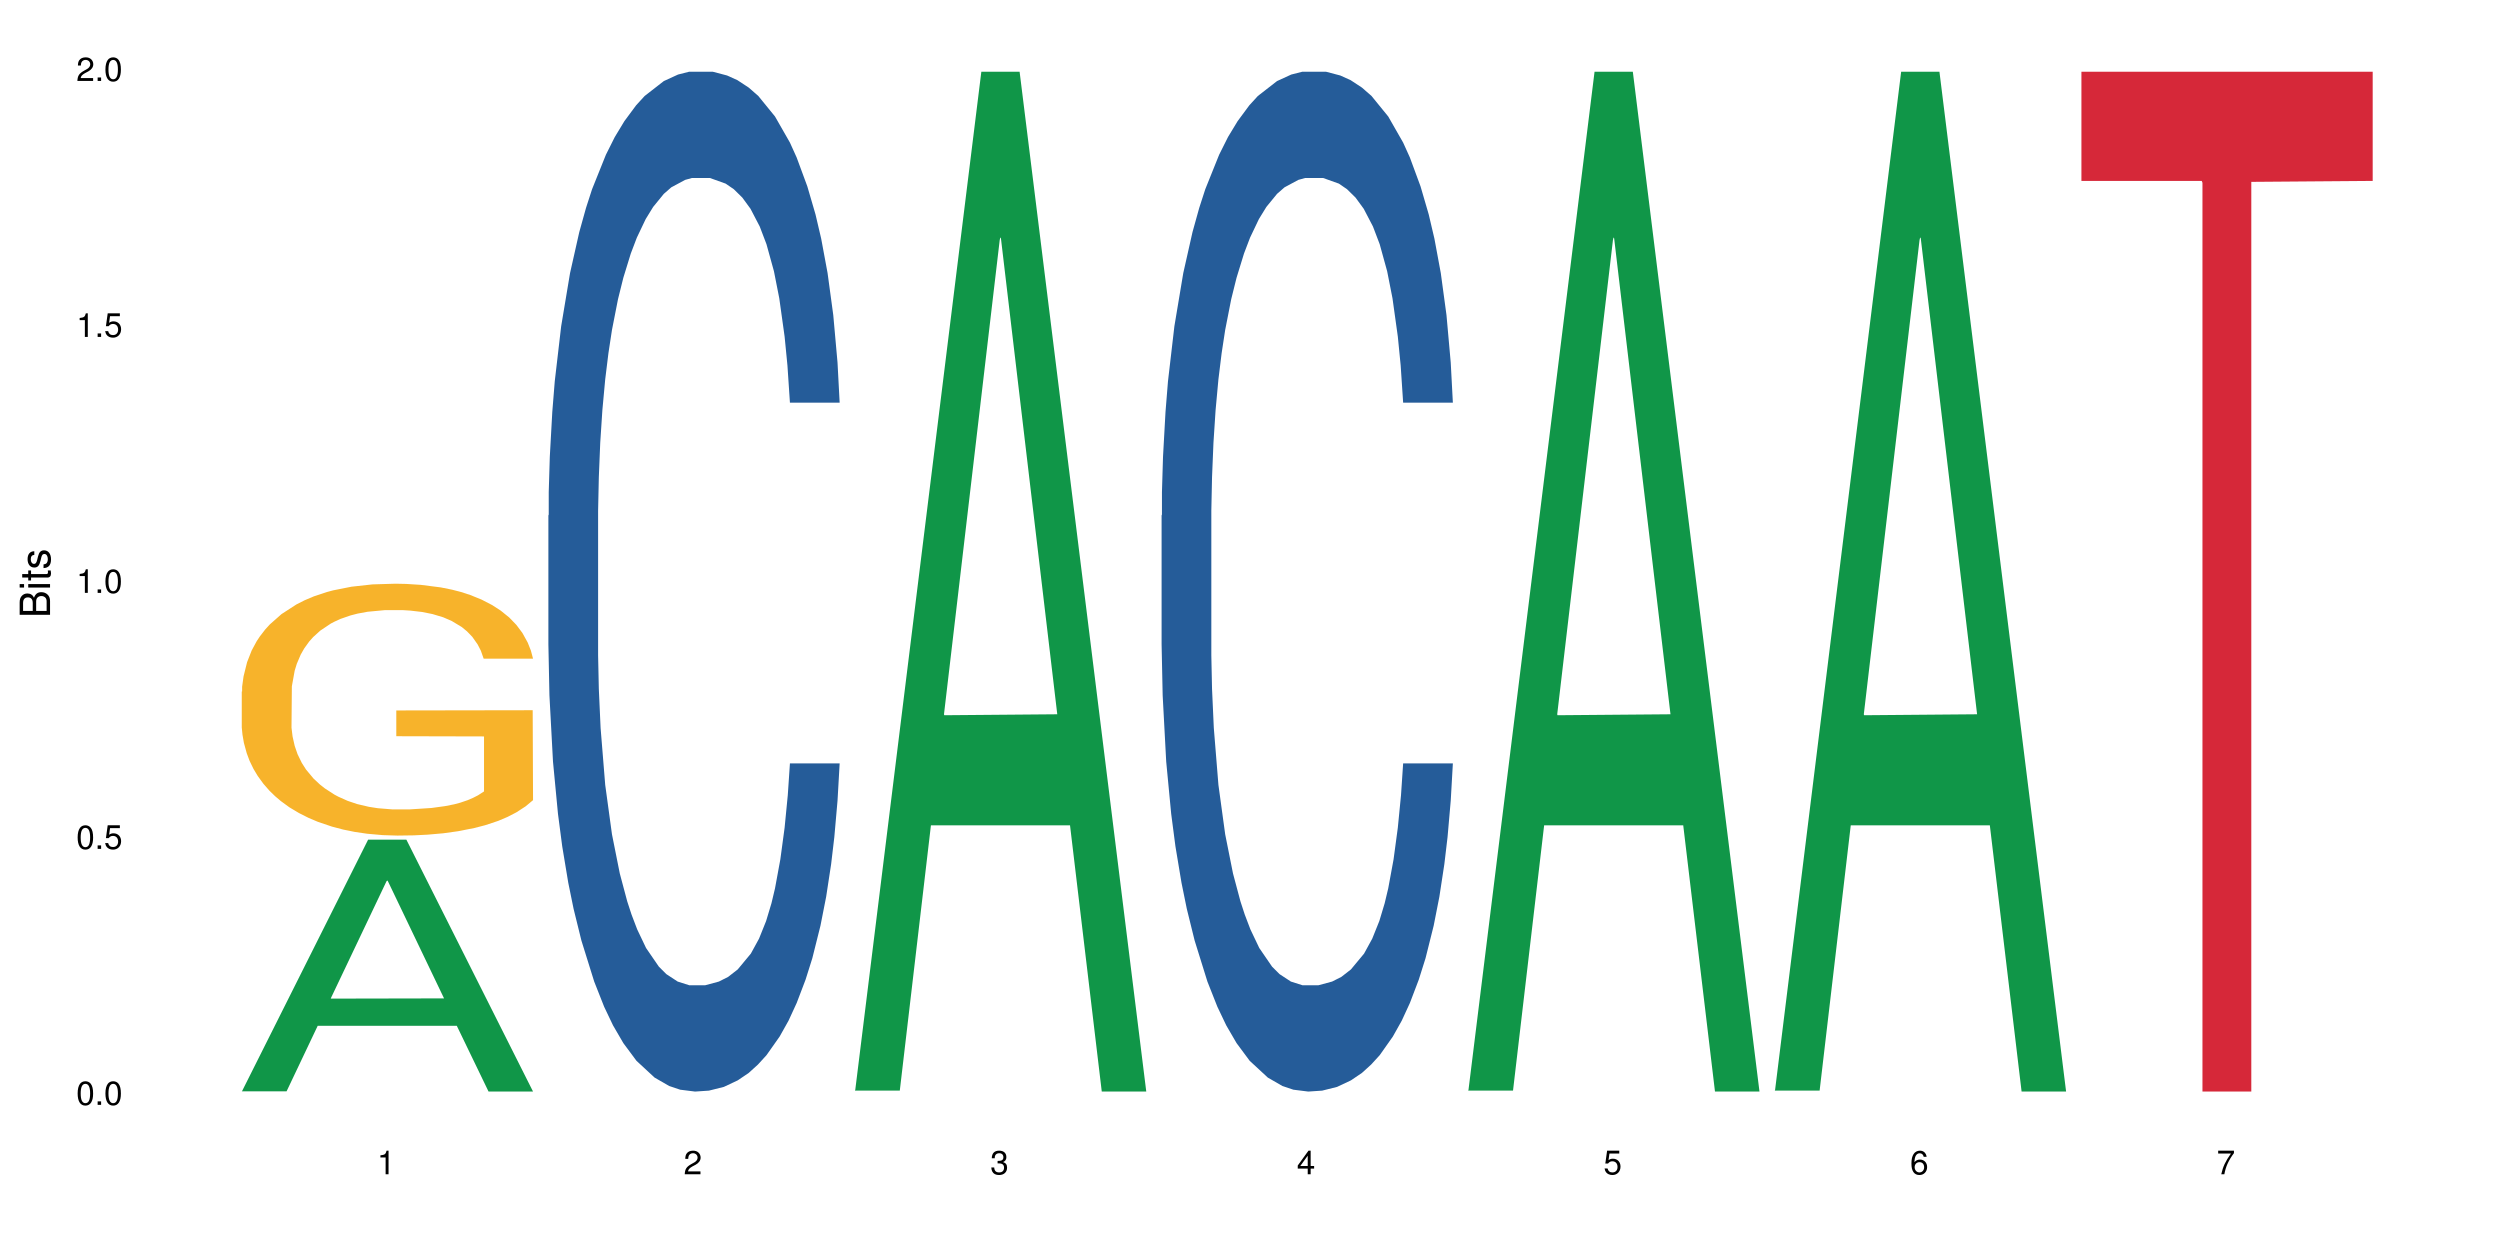 <?xml version="1.0" encoding="UTF-8"?>
<svg xmlns="http://www.w3.org/2000/svg" xmlns:xlink="http://www.w3.org/1999/xlink" width="720pt" height="360pt" viewBox="0 0 720 360" version="1.1">
<defs>
<g>
<symbol overflow="visible" id="glyph0-0">
<path style="stroke:none;" d=""/>
</symbol>
<symbol overflow="visible" id="glyph0-1">
<path style="stroke:none;" d="M 2.641 -6.797 C 2 -6.797 1.422 -6.531 1.078 -6.047 C 0.641 -5.453 0.406 -4.547 0.406 -3.297 C 0.406 -1 1.188 0.219 2.641 0.219 C 4.078 0.219 4.859 -1 4.859 -3.234 C 4.859 -4.562 4.656 -5.438 4.203 -6.047 C 3.844 -6.531 3.281 -6.797 2.641 -6.797 Z M 2.641 -6.047 C 3.547 -6.047 4 -5.125 4 -3.312 C 4 -1.375 3.562 -0.484 2.625 -0.484 C 1.734 -0.484 1.281 -1.422 1.281 -3.281 C 1.281 -5.141 1.734 -6.047 2.641 -6.047 Z M 2.641 -6.047 "/>
</symbol>
<symbol overflow="visible" id="glyph0-2">
<path style="stroke:none;" d="M 1.828 -1 L 0.828 -1 L 0.828 0 L 1.828 0 Z M 1.828 -1 "/>
</symbol>
<symbol overflow="visible" id="glyph0-3">
<path style="stroke:none;" d="M 4.562 -6.797 L 1.062 -6.797 L 0.547 -3.094 L 1.328 -3.094 C 1.719 -3.562 2.047 -3.734 2.578 -3.734 C 3.484 -3.734 4.062 -3.109 4.062 -2.094 C 4.062 -1.125 3.484 -0.531 2.578 -0.531 C 1.828 -0.531 1.375 -0.906 1.188 -1.672 L 0.328 -1.672 C 0.453 -1.109 0.547 -0.844 0.75 -0.594 C 1.125 -0.078 1.828 0.219 2.594 0.219 C 3.969 0.219 4.922 -0.781 4.922 -2.219 C 4.922 -3.562 4.031 -4.484 2.719 -4.484 C 2.25 -4.484 1.859 -4.359 1.469 -4.062 L 1.734 -5.969 L 4.562 -5.969 Z M 4.562 -6.797 "/>
</symbol>
<symbol overflow="visible" id="glyph0-4">
<path style="stroke:none;" d="M 2.484 -4.844 L 2.484 0 L 3.328 0 L 3.328 -6.797 L 2.766 -6.797 C 2.469 -5.75 2.281 -5.609 0.984 -5.453 L 0.984 -4.844 Z M 2.484 -4.844 "/>
</symbol>
<symbol overflow="visible" id="glyph0-5">
<path style="stroke:none;" d="M 4.859 -0.828 L 1.281 -0.828 C 1.359 -1.391 1.672 -1.75 2.5 -2.234 L 3.469 -2.75 C 4.406 -3.266 4.906 -3.969 4.906 -4.812 C 4.906 -5.375 4.672 -5.906 4.266 -6.266 C 3.859 -6.625 3.375 -6.797 2.719 -6.797 C 1.859 -6.797 1.219 -6.5 0.844 -5.922 C 0.609 -5.562 0.5 -5.125 0.484 -4.438 L 1.328 -4.438 C 1.359 -4.906 1.406 -5.188 1.531 -5.406 C 1.75 -5.812 2.188 -6.062 2.703 -6.062 C 3.469 -6.062 4.031 -5.516 4.031 -4.781 C 4.031 -4.25 3.719 -3.797 3.125 -3.438 L 2.234 -2.938 C 0.812 -2.141 0.406 -1.5 0.328 0 L 4.859 0 Z M 4.859 -0.828 "/>
</symbol>
<symbol overflow="visible" id="glyph0-6">
<path style="stroke:none;" d="M 2.125 -3.125 L 2.578 -3.125 C 3.516 -3.125 3.984 -2.703 3.984 -1.891 C 3.984 -1.031 3.469 -0.531 2.578 -0.531 C 1.656 -0.531 1.203 -0.984 1.156 -1.969 L 0.312 -1.969 C 0.344 -1.422 0.438 -1.078 0.609 -0.766 C 0.953 -0.109 1.625 0.219 2.547 0.219 C 3.953 0.219 4.859 -0.609 4.859 -1.906 C 4.859 -2.766 4.516 -3.25 3.703 -3.516 C 4.344 -3.766 4.656 -4.25 4.656 -4.938 C 4.656 -6.109 3.875 -6.797 2.578 -6.797 C 1.203 -6.797 0.484 -6.047 0.453 -4.609 L 1.297 -4.609 C 1.312 -5.016 1.344 -5.25 1.453 -5.453 C 1.641 -5.828 2.062 -6.062 2.594 -6.062 C 3.344 -6.062 3.797 -5.625 3.797 -4.906 C 3.797 -4.422 3.609 -4.141 3.25 -3.984 C 3.016 -3.891 2.719 -3.844 2.125 -3.844 Z M 2.125 -3.125 "/>
</symbol>
<symbol overflow="visible" id="glyph0-7">
<path style="stroke:none;" d="M 3.141 -1.625 L 3.141 0 L 3.984 0 L 3.984 -1.625 L 4.984 -1.625 L 4.984 -2.391 L 3.984 -2.391 L 3.984 -6.797 L 3.359 -6.797 L 0.266 -2.516 L 0.266 -1.625 Z M 3.141 -2.391 L 1 -2.391 L 3.141 -5.359 Z M 3.141 -2.391 "/>
</symbol>
<symbol overflow="visible" id="glyph0-8">
<path style="stroke:none;" d="M 4.781 -5.031 C 4.609 -6.141 3.891 -6.797 2.844 -6.797 C 2.094 -6.797 1.422 -6.438 1.031 -5.828 C 0.609 -5.172 0.406 -4.344 0.406 -3.094 C 0.406 -1.953 0.578 -1.234 0.984 -0.625 C 1.359 -0.078 1.953 0.219 2.703 0.219 C 3.984 0.219 4.922 -0.734 4.922 -2.078 C 4.922 -3.344 4.062 -4.234 2.844 -4.234 C 2.172 -4.234 1.641 -3.969 1.281 -3.469 C 1.281 -5.125 1.828 -6.047 2.797 -6.047 C 3.391 -6.047 3.797 -5.672 3.938 -5.031 Z M 2.734 -3.484 C 3.547 -3.484 4.062 -2.922 4.062 -2 C 4.062 -1.156 3.484 -0.531 2.703 -0.531 C 1.922 -0.531 1.328 -1.188 1.328 -2.047 C 1.328 -2.891 1.906 -3.484 2.734 -3.484 Z M 2.734 -3.484 "/>
</symbol>
<symbol overflow="visible" id="glyph0-9">
<path style="stroke:none;" d="M 4.984 -6.797 L 0.438 -6.797 L 0.438 -5.969 L 4.109 -5.969 C 2.5 -3.656 1.828 -2.234 1.328 0 L 2.219 0 C 2.594 -2.172 3.453 -4.047 4.984 -6.094 Z M 4.984 -6.797 "/>
</symbol>
<symbol overflow="visible" id="glyph1-0">
<path style="stroke:none;" d=""/>
</symbol>
<symbol overflow="visible" id="glyph1-1">
<path style="stroke:none;" d="M 0 -0.953 L 0 -4.891 C 0 -5.719 -0.234 -6.344 -0.734 -6.797 C -1.188 -7.234 -1.812 -7.469 -2.5 -7.469 C -3.547 -7.469 -4.188 -7 -4.625 -5.875 C -4.984 -6.672 -5.641 -7.094 -6.531 -7.094 C -7.156 -7.094 -7.734 -6.859 -8.141 -6.391 C -8.562 -5.938 -8.75 -5.344 -8.75 -4.5 L -8.75 -0.953 Z M -4.984 -2.062 L -7.766 -2.062 L -7.766 -4.219 C -7.766 -4.844 -7.688 -5.203 -7.453 -5.5 C -7.219 -5.812 -6.859 -5.969 -6.375 -5.969 C -5.906 -5.969 -5.531 -5.812 -5.297 -5.5 C -5.062 -5.203 -4.984 -4.844 -4.984 -4.219 Z M -0.984 -2.062 L -4 -2.062 L -4 -4.781 C -4 -5.328 -3.859 -5.688 -3.578 -5.953 C -3.297 -6.219 -2.922 -6.359 -2.484 -6.359 C -2.062 -6.359 -1.688 -6.219 -1.406 -5.953 C -1.109 -5.688 -0.984 -5.328 -0.984 -4.781 Z M -0.984 -2.062 "/>
</symbol>
<symbol overflow="visible" id="glyph1-2">
<path style="stroke:none;" d="M -6.281 -1.797 L -6.281 -0.797 L 0 -0.797 L 0 -1.797 Z M -8.75 -1.797 L -8.75 -0.797 L -7.484 -0.797 L -7.484 -1.797 Z M -8.75 -1.797 "/>
</symbol>
<symbol overflow="visible" id="glyph1-3">
<path style="stroke:none;" d="M -6.281 -3.047 L -6.281 -2.016 L -8.016 -2.016 L -8.016 -1.016 L -6.281 -1.016 L -6.281 -0.172 L -5.469 -0.172 L -5.469 -1.016 L -0.719 -1.016 C -0.078 -1.016 0.281 -1.453 0.281 -2.234 C 0.281 -2.469 0.25 -2.719 0.188 -3.047 L -0.641 -3.047 C -0.609 -2.922 -0.594 -2.766 -0.594 -2.562 C -0.594 -2.141 -0.719 -2.016 -1.156 -2.016 L -5.469 -2.016 L -5.469 -3.047 Z M -6.281 -3.047 "/>
</symbol>
<symbol overflow="visible" id="glyph1-4">
<path style="stroke:none;" d="M -4.531 -5.25 C -5.766 -5.25 -6.469 -4.422 -6.469 -2.969 C -6.469 -1.516 -5.719 -0.562 -4.547 -0.562 C -3.562 -0.562 -3.094 -1.062 -2.734 -2.562 L -2.516 -3.484 C -2.344 -4.188 -2.094 -4.469 -1.625 -4.469 C -1.047 -4.469 -0.641 -3.875 -0.641 -3 C -0.641 -2.453 -0.797 -2 -1.062 -1.75 C -1.25 -1.594 -1.422 -1.531 -1.875 -1.469 L -1.875 -0.406 C -0.422 -0.453 0.281 -1.266 0.281 -2.922 C 0.281 -4.5 -0.5 -5.516 -1.719 -5.516 C -2.656 -5.516 -3.172 -4.984 -3.469 -3.734 L -3.703 -2.766 C -3.891 -1.953 -4.156 -1.609 -4.594 -1.609 C -5.172 -1.609 -5.547 -2.125 -5.547 -2.938 C -5.547 -3.75 -5.203 -4.172 -4.531 -4.203 Z M -4.531 -5.25 "/>
</symbol>
</g>
</defs>
<g id="surface16296">
<rect x="0" y="0" width="720" height="360" style="fill:rgb(100%,100%,100%);fill-opacity:1;stroke:none;"/>
<path style=" stroke:none;fill-rule:nonzero;fill:rgb(6.275%,58.824%,28.235%);fill-opacity:1;" d="M 69.629 314.301 L 69.719 314.234 L 106.016 241.828 L 117.039 241.828 L 153.516 314.371 L 140.703 314.371 L 131.559 295.434 L 91.496 295.434 L 82.535 314.301 L 69.629 314.301 L 95.352 287.602 L 127.887 287.535 L 111.664 253.68 L 111.484 253.613 L 111.305 253.816 L 95.262 287.535 L 95.352 287.602 Z M 69.629 314.301 "/>
<path style=" stroke:none;fill-rule:nonzero;fill:rgb(96.863%,70.196%,16.863%);fill-opacity:1;" d="M 69.629 199.176 L 69.73 199.109 L 69.73 197.785 L 70.141 194.805 L 71.164 190.699 L 72.492 187.32 L 73.926 184.668 L 74.848 183.277 L 76.383 181.289 L 77.711 179.832 L 81.086 176.852 L 85.383 174.07 L 87.738 172.875 L 90.398 171.75 L 94.184 170.492 L 95.922 170.027 L 101.242 168.969 L 107.277 168.305 L 113.926 168.105 L 116.996 168.172 L 121.191 168.438 L 126.918 169.168 L 130.191 169.828 L 132.75 170.492 L 135.41 171.352 L 138.684 172.68 L 141.754 174.27 L 144.207 175.859 L 146.664 177.844 L 148.711 179.965 L 150.449 182.285 L 151.984 185.066 L 152.902 187.387 L 153.516 189.703 L 139.297 189.703 L 138.48 187.387 L 137.559 185.598 L 136.023 183.41 L 134.488 181.82 L 132.953 180.562 L 130.09 178.84 L 127.637 177.777 L 124.566 176.852 L 121.598 176.254 L 118.223 175.859 L 116.176 175.727 L 110.754 175.727 L 105.844 176.188 L 102.98 176.719 L 100.934 177.25 L 98.07 178.242 L 96.332 179.039 L 95.309 179.566 L 92.238 181.621 L 90.191 183.477 L 89.066 184.734 L 87.633 186.723 L 86.613 188.512 L 85.484 191.16 L 84.871 193.148 L 84.055 197.652 L 83.953 209.578 L 84.258 212.094 L 84.871 214.812 L 85.691 217.195 L 86.918 219.715 L 88.145 221.637 L 90.293 224.219 L 92.137 225.941 L 93.566 227.066 L 96.332 228.855 L 97.457 229.453 L 100.117 230.645 L 102.879 231.574 L 106.254 232.367 L 108.812 232.766 L 112.902 233.098 L 118.121 233.098 L 124.258 232.699 L 128.145 232.168 L 130.805 231.641 L 132.547 231.176 L 134.695 230.445 L 136.227 229.785 L 137.66 229.055 L 139.398 227.93 L 139.398 212.094 L 114.133 212.031 L 114.133 204.609 L 153.414 204.543 L 153.516 230.445 L 151.367 232.234 L 148.711 233.957 L 146.152 235.281 L 143.492 236.41 L 139.707 237.668 L 136.637 238.461 L 131.93 239.391 L 127.637 239.988 L 123.133 240.383 L 119.145 240.582 L 114.438 240.648 L 110.242 240.516 L 105.742 240.117 L 102.16 239.59 L 98.887 238.926 L 95.613 238.066 L 91.523 236.676 L 88.863 235.547 L 86.102 234.156 L 83.336 232.5 L 80.883 230.711 L 79.246 229.32 L 77.609 227.73 L 75.871 225.742 L 74.234 223.492 L 73.004 221.438 L 71.879 219.117 L 71.062 216.934 L 70.242 213.949 L 69.832 211.566 L 69.629 209.512 Z M 69.629 199.176 "/>
<path style=" stroke:none;fill-rule:nonzero;fill:rgb(14.51%,36.078%,60%);fill-opacity:1;" d="M 157.934 148.457 L 158.035 148.188 L 158.035 141.742 L 158.344 131.543 L 159.059 118.656 L 159.773 109.797 L 161.617 93.957 L 164.172 78.652 L 166.832 66.84 L 168.777 59.859 L 170.516 54.492 L 174.504 44.559 L 177.062 39.457 L 179.824 34.891 L 183.203 30.328 L 185.656 27.645 L 191.18 23.348 L 195.273 21.469 L 198.445 20.664 L 205.297 20.664 L 209.391 21.738 L 212.359 23.078 L 215.633 25.227 L 218.395 27.645 L 223.203 33.551 L 227.5 41.066 L 229.441 45.363 L 232.512 53.684 L 234.863 61.738 L 236.5 68.719 L 238.344 78.652 L 239.98 90.734 L 241.207 104.426 L 241.82 115.969 L 227.5 115.969 L 226.781 105.23 L 225.965 96.91 L 224.43 85.902 L 222.895 78.117 L 220.746 70.332 L 218.801 65.23 L 216.145 60.129 L 213.789 56.906 L 211.336 54.492 L 208.98 52.879 L 204.48 51.27 L 199.262 51.27 L 197.32 51.805 L 193.328 53.953 L 191.18 55.832 L 188.113 59.59 L 185.965 63.082 L 183.406 68.449 L 181.668 73.016 L 179.52 79.996 L 177.984 86.172 L 176.246 95.031 L 175.223 101.742 L 174.301 109.258 L 173.484 118.117 L 172.867 127.516 L 172.461 137.449 L 172.254 147.113 L 172.254 188.727 L 172.461 198.391 L 172.973 209.668 L 174.301 226.043 L 176.246 240.273 L 178.496 251.547 L 180.645 259.602 L 181.871 263.359 L 183.508 267.656 L 186.066 273.027 L 189.75 278.395 L 191.898 280.543 L 195.172 282.691 L 198.547 283.766 L 203.047 283.766 L 207.039 282.691 L 209.699 281.348 L 212.461 279.199 L 216.246 274.637 L 218.598 270.34 L 220.645 265.242 L 222.18 260.141 L 223.203 255.844 L 224.734 247.52 L 225.965 238.395 L 226.883 228.996 L 227.5 219.867 L 241.82 219.867 L 241.207 230.609 L 240.285 241.078 L 239.367 248.863 L 237.934 258.262 L 236.297 266.582 L 233.945 275.98 L 232 282.152 L 229.441 288.867 L 227.09 293.969 L 224.531 298.531 L 220.746 303.898 L 218.293 306.586 L 215.633 309 L 212.461 311.148 L 208.469 313.027 L 204.172 314.102 L 200.184 314.371 L 195.887 313.832 L 192.715 312.762 L 188.52 310.344 L 183.305 305.512 L 179.52 300.41 L 176.551 295.309 L 173.992 289.941 L 171.129 282.691 L 167.445 270.879 L 165.195 261.75 L 163.66 254.234 L 161.922 243.762 L 160.695 234.367 L 159.262 219.332 L 158.238 200.27 L 157.934 185.504 Z M 157.934 148.457 "/>
<path style=" stroke:none;fill-rule:nonzero;fill:rgb(6.275%,58.824%,28.235%);fill-opacity:1;" d="M 246.234 314.094 L 246.324 313.82 L 282.625 20.664 L 293.648 20.664 L 330.125 314.371 L 317.309 314.371 L 308.168 237.703 L 268.105 237.703 L 259.141 314.094 L 246.234 314.094 L 271.957 205.988 L 304.492 205.711 L 288.27 68.648 L 288.09 68.375 L 287.91 69.199 L 271.867 205.711 L 271.957 205.988 Z M 246.234 314.094 "/>
<path style=" stroke:none;fill-rule:nonzero;fill:rgb(14.51%,36.078%,60%);fill-opacity:1;" d="M 334.539 148.457 L 334.641 148.188 L 334.641 141.742 L 334.949 131.543 L 335.664 118.656 L 336.379 109.797 L 338.223 93.957 L 340.781 78.652 L 343.441 66.84 L 345.383 59.859 L 347.121 54.492 L 351.113 44.559 L 353.668 39.457 L 356.434 34.891 L 359.809 30.328 L 362.262 27.645 L 367.789 23.348 L 371.879 21.469 L 375.051 20.664 L 381.906 20.664 L 385.996 21.738 L 388.965 23.078 L 392.238 25.227 L 395 27.645 L 399.809 33.551 L 404.105 41.066 L 406.047 45.363 L 409.117 53.684 L 411.469 61.738 L 413.109 68.719 L 414.949 78.652 L 416.586 90.734 L 417.812 104.426 L 418.426 115.969 L 404.105 115.969 L 403.391 105.23 L 402.57 96.91 L 401.035 85.902 L 399.5 78.117 L 397.352 70.332 L 395.41 65.23 L 392.75 60.129 L 390.395 56.906 L 387.941 54.492 L 385.59 52.879 L 381.086 51.27 L 375.871 51.27 L 373.926 51.805 L 369.938 53.953 L 367.789 55.832 L 364.719 59.59 L 362.57 63.082 L 360.012 68.449 L 358.273 73.016 L 356.125 79.996 L 354.59 86.172 L 352.852 95.031 L 351.828 101.742 L 350.906 109.258 L 350.09 118.117 L 349.477 127.516 L 349.066 137.449 L 348.863 147.113 L 348.863 188.727 L 349.066 198.391 L 349.578 209.668 L 350.906 226.043 L 352.852 240.273 L 355.102 251.547 L 357.25 259.602 L 358.477 263.359 L 360.113 267.656 L 362.672 273.027 L 366.355 278.395 L 368.504 280.543 L 371.777 282.691 L 375.152 283.766 L 379.656 283.766 L 383.645 282.691 L 386.305 281.348 L 389.066 279.199 L 392.852 274.637 L 395.203 270.34 L 397.25 265.242 L 398.785 260.141 L 399.809 255.844 L 401.344 247.52 L 402.57 238.395 L 403.492 228.996 L 404.105 219.867 L 418.426 219.867 L 417.812 230.609 L 416.895 241.078 L 415.973 248.863 L 414.539 258.262 L 412.902 266.582 L 410.551 275.98 L 408.605 282.152 L 406.047 288.867 L 403.695 293.969 L 401.137 298.531 L 397.352 303.898 L 394.898 306.586 L 392.238 309 L 389.066 311.148 L 385.078 313.027 L 380.781 314.102 L 376.789 314.371 L 372.492 313.832 L 369.32 312.762 L 365.129 310.344 L 359.91 305.512 L 356.125 300.41 L 353.16 295.309 L 350.602 289.941 L 347.734 282.691 L 344.055 270.879 L 341.801 261.75 L 340.27 254.234 L 338.527 243.762 L 337.301 234.367 L 335.867 219.332 L 334.848 200.27 L 334.539 185.504 Z M 334.539 148.457 "/>
<path style=" stroke:none;fill-rule:nonzero;fill:rgb(6.275%,58.824%,28.235%);fill-opacity:1;" d="M 422.844 314.094 L 422.934 313.82 L 459.23 20.664 L 470.254 20.664 L 506.73 314.371 L 493.914 314.371 L 484.773 237.703 L 444.711 237.703 L 435.75 314.094 L 422.844 314.094 L 448.566 205.988 L 481.098 205.711 L 464.875 68.648 L 464.695 68.375 L 464.52 69.199 L 448.477 205.711 L 448.566 205.988 Z M 422.844 314.094 "/>
<path style=" stroke:none;fill-rule:nonzero;fill:rgb(6.275%,58.824%,28.235%);fill-opacity:1;" d="M 511.145 314.094 L 511.234 313.82 L 547.531 20.664 L 558.559 20.664 L 595.035 314.371 L 582.219 314.371 L 573.074 237.703 L 533.016 237.703 L 524.051 314.094 L 511.145 314.094 L 536.867 205.988 L 569.402 205.711 L 553.18 68.648 L 553 68.375 L 552.82 69.199 L 536.777 205.711 L 536.867 205.988 Z M 511.145 314.094 "/>
<path style=" stroke:none;fill-rule:nonzero;fill:rgb(83.922%,15.686%,22.353%);fill-opacity:1;" d="M 599.449 20.664 L 683.336 20.664 L 683.336 52.102 L 648.375 52.379 L 648.375 314.371 L 634.309 314.371 L 634.309 52.652 L 634.105 52.102 L 599.449 52.102 Z M 599.449 20.664 "/>
<g style="fill:rgb(0%,0%,0%);fill-opacity:1;">
  <use xlink:href="#glyph0-1" x="21.957" y="318.198"/>
  <use xlink:href="#glyph0-2" x="27.291" y="318.198"/>
  <use xlink:href="#glyph0-1" x="29.958" y="318.198"/>
</g>
<g style="fill:rgb(0%,0%,0%);fill-opacity:1;">
  <use xlink:href="#glyph0-1" x="21.957" y="244.476"/>
  <use xlink:href="#glyph0-2" x="27.291" y="244.476"/>
  <use xlink:href="#glyph0-3" x="29.958" y="244.476"/>
</g>
<g style="fill:rgb(0%,0%,0%);fill-opacity:1;">
  <use xlink:href="#glyph0-4" x="21.957" y="170.753"/>
  <use xlink:href="#glyph0-2" x="27.291" y="170.753"/>
  <use xlink:href="#glyph0-1" x="29.958" y="170.753"/>
</g>
<g style="fill:rgb(0%,0%,0%);fill-opacity:1;">
  <use xlink:href="#glyph0-4" x="21.957" y="97.034"/>
  <use xlink:href="#glyph0-2" x="27.291" y="97.034"/>
  <use xlink:href="#glyph0-3" x="29.958" y="97.034"/>
</g>
<g style="fill:rgb(0%,0%,0%);fill-opacity:1;">
  <use xlink:href="#glyph0-5" x="21.957" y="23.312"/>
  <use xlink:href="#glyph0-2" x="27.291" y="23.312"/>
  <use xlink:href="#glyph0-1" x="29.958" y="23.312"/>
</g>
<g style="fill:rgb(0%,0%,0%);fill-opacity:1;">
  <use xlink:href="#glyph0-4" x="108.574" y="338.19"/>
</g>
<g style="fill:rgb(0%,0%,0%);fill-opacity:1;">
  <use xlink:href="#glyph0-5" x="196.875" y="338.19"/>
</g>
<g style="fill:rgb(0%,0%,0%);fill-opacity:1;">
  <use xlink:href="#glyph0-6" x="285.18" y="338.19"/>
</g>
<g style="fill:rgb(0%,0%,0%);fill-opacity:1;">
  <use xlink:href="#glyph0-7" x="373.484" y="338.19"/>
</g>
<g style="fill:rgb(0%,0%,0%);fill-opacity:1;">
  <use xlink:href="#glyph0-3" x="461.785" y="338.19"/>
</g>
<g style="fill:rgb(0%,0%,0%);fill-opacity:1;">
  <use xlink:href="#glyph0-8" x="550.09" y="338.19"/>
</g>
<g style="fill:rgb(0%,0%,0%);fill-opacity:1;">
  <use xlink:href="#glyph0-9" x="638.395" y="338.19"/>
</g>
<g style="fill:rgb(0%,0%,0%);fill-opacity:1;">
  <use xlink:href="#glyph1-1" x="14.412" y="178.016"/>
  <use xlink:href="#glyph1-2" x="14.412" y="170.012"/>
  <use xlink:href="#glyph1-3" x="14.412" y="167.348"/>
  <use xlink:href="#glyph1-4" x="14.412" y="164.012"/>
</g>
</g>
</svg>
